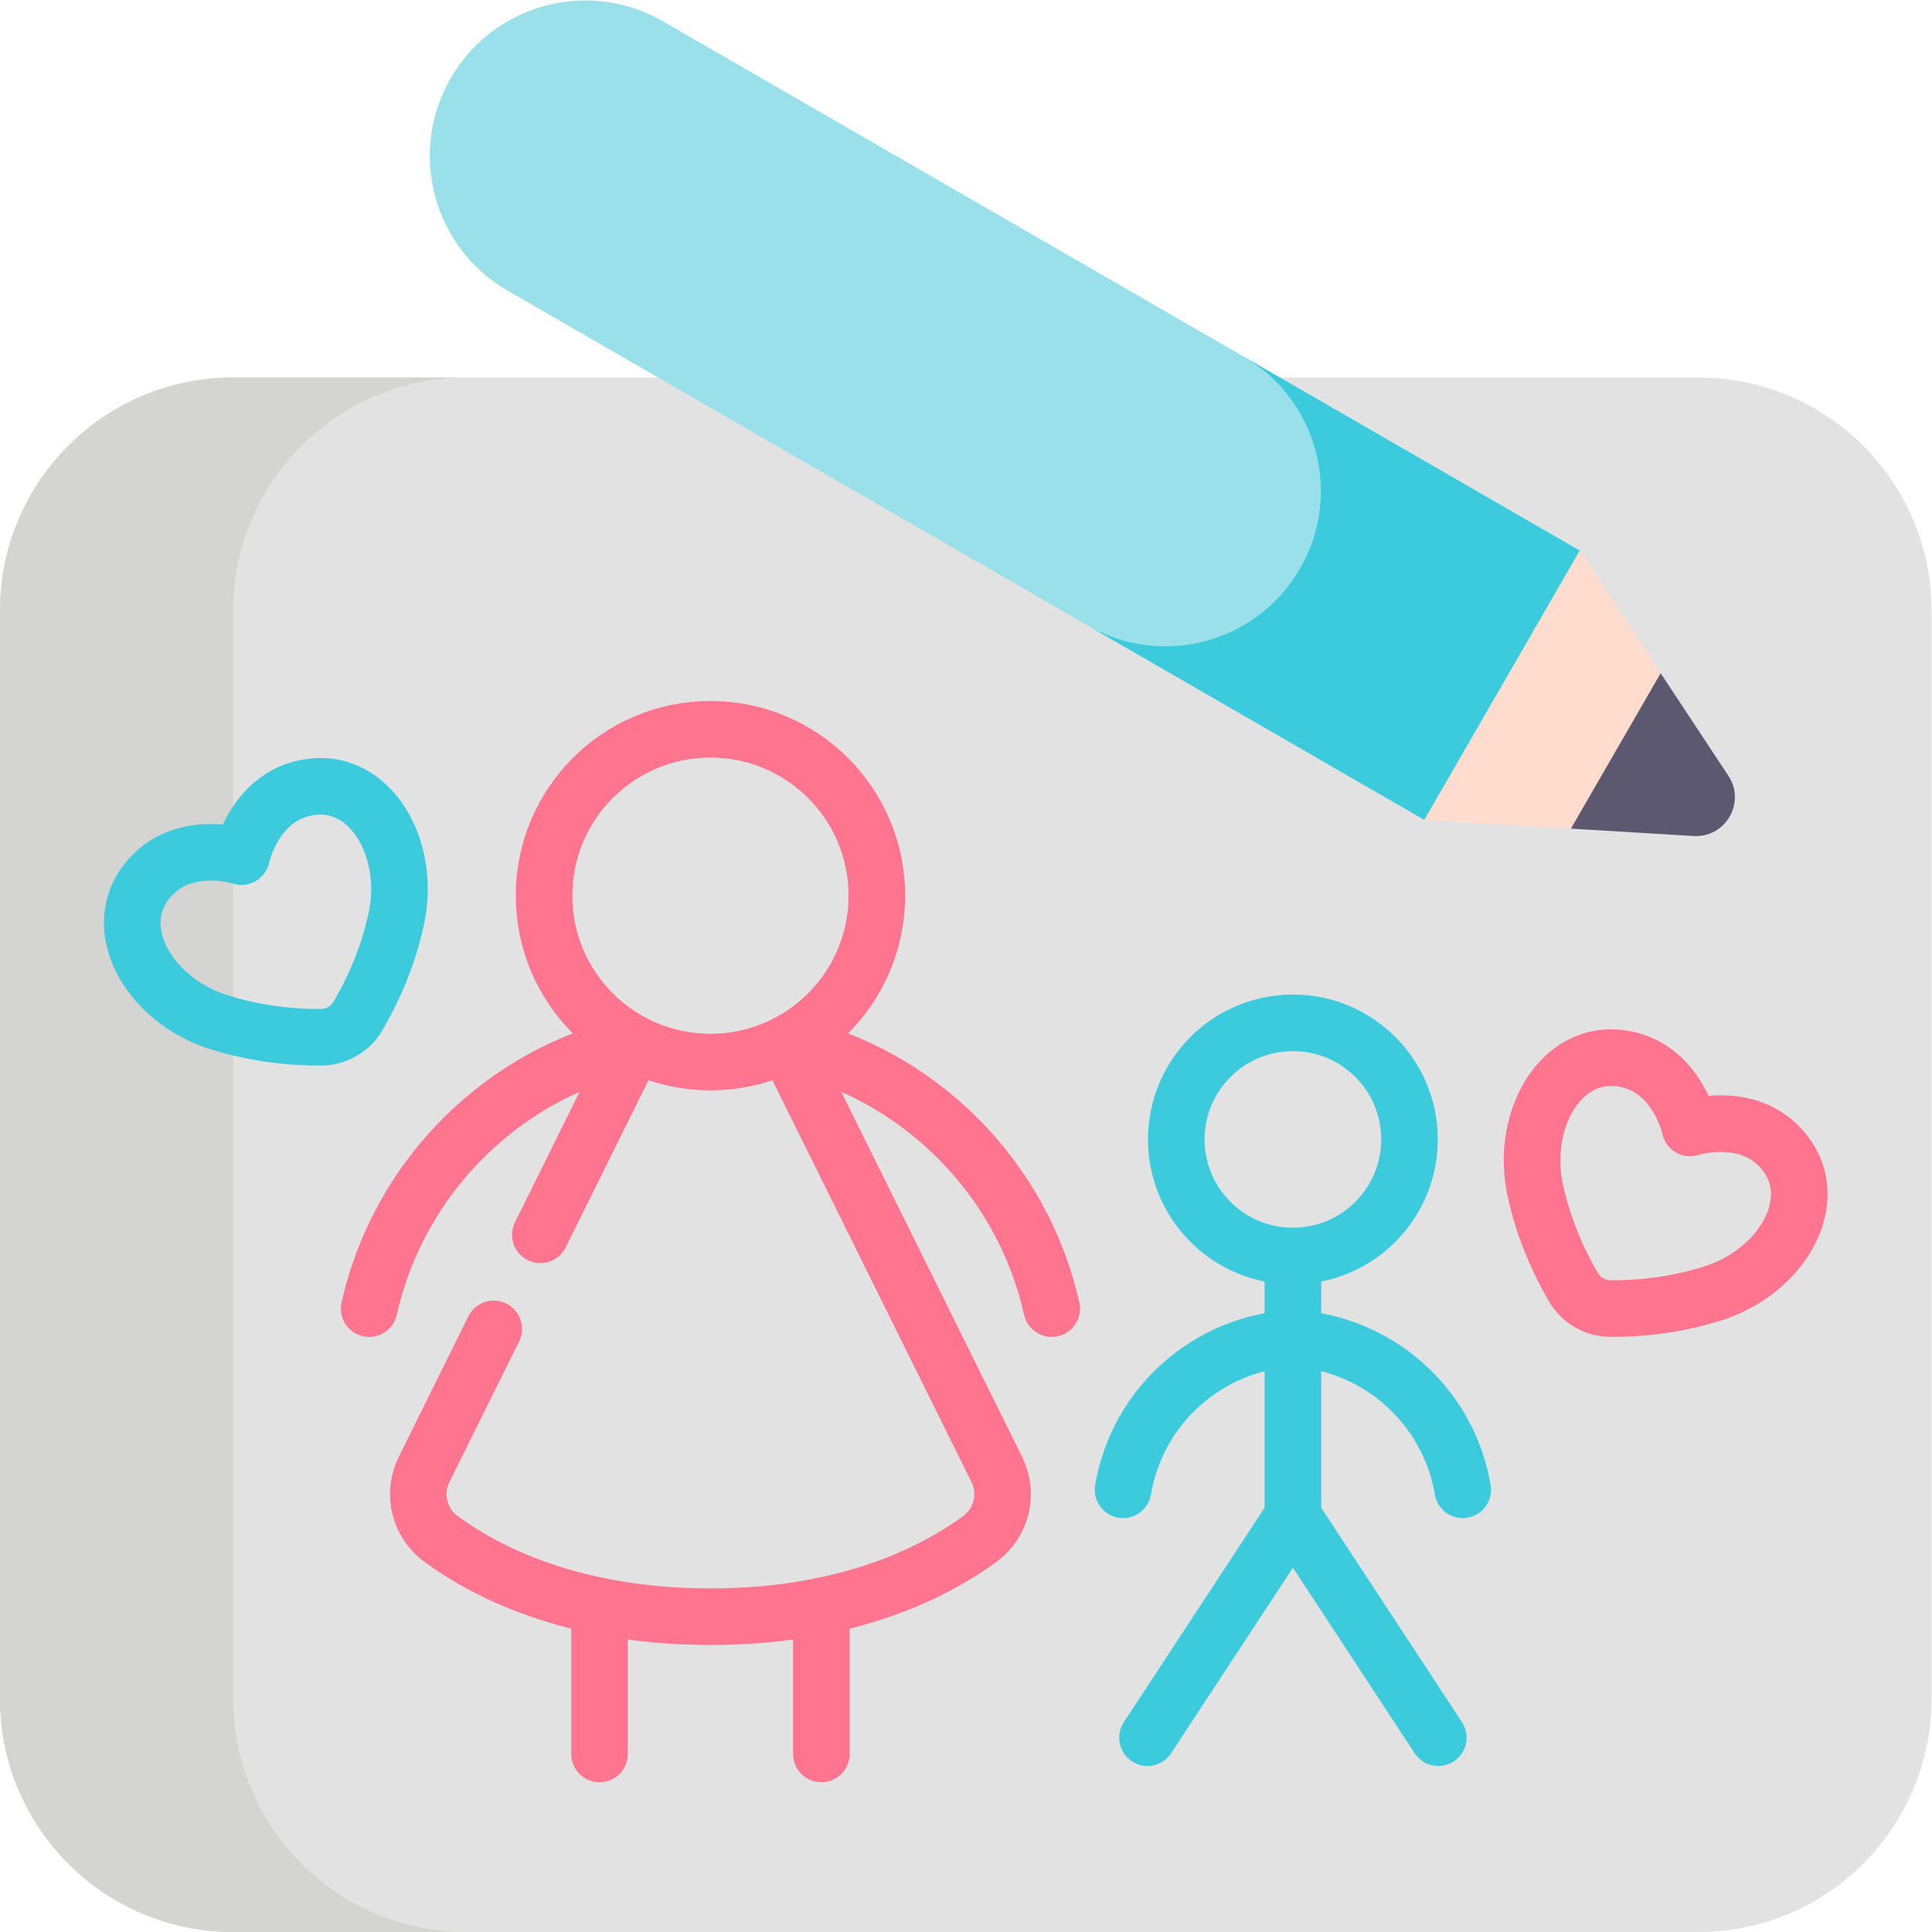 <svg version="1.1" id="svg4776" xml:space="preserve" width="682.667" height="682.667" xmlns="http://www.w3.org/2000/svg"><defs id="defs4780"><clipPath clipPathUnits="userSpaceOnUse" id="clipPath4790"><path d="M0 512h512V0H0Z" id="path4788"/></clipPath></defs><g id="g4782" transform="matrix(1.333 0 0 -1.333 0 682.667)"><g id="g4784"><g id="g4786" clip-path="url('#clipPath4790')"><g id="g4792" transform="translate(61.811 412.072)"><path d="M0 0h388.378c34.137 0 61.811-27.674 61.811-61.811v-288.451c0-34.136-27.674-61.81-61.811-61.81H0c-34.137 0-61.811 27.674-61.811 61.81v288.451C-61.811-27.674-34.137 0 0 0" style="fill:#e2e2e2;fill-opacity:1;fill-rule:nonzero;stroke:none" id="path4794"/></g><g id="g4796" transform="translate(61.811 61.81)"><path d="M0 0v288.451c0 34.137 27.673 61.811 61.811 61.811H0c-34.137 0-61.811-27.674-61.811-61.811V0c0-34.137 27.674-61.811 61.811-61.811h61.811C27.673-61.811 0-34.137 0 0" style="fill:#d4d4d2;fill-opacity:1;fill-rule:nonzero;stroke:none" id="path4798"/></g><g id="g4800" transform="translate(418.738 366.182)"><path d="m0 0-47.369-20.233 6.161-51.14 38.883-2.334 20.815 15.45 2.972 25.751z" style="fill:#ffdcce;fill-opacity:1;fill-rule:nonzero;stroke:none" id="path4802"/></g><g id="g4804" transform="translate(458.155 306.482)"><path d="m0 0-17.955 27.193-23.787-41.201 32.527-1.952C-.74-16.469 4.677-7.085 0 0" style="fill:#5c586f;fill-opacity:1;fill-rule:nonzero;stroke:none" id="path4806"/></g><g id="g4808" transform="translate(418.738 366.182)"><path d="m0 0-41.207-71.373-242.991 140.291c-19.709 11.379-26.462 36.581-15.083 56.29h.001c11.379 19.709 36.58 26.462 56.29 15.083z" style="fill:#9ae0eb;fill-opacity:1;fill-rule:nonzero;stroke:none" id="path4810"/></g><g id="g4812" transform="translate(344.604 361.4)"><path d="M0 0c-11.379-19.709-36.581-26.462-56.29-15.082l89.217-51.51L74.134 4.781l-89.217 51.51C4.626 44.911 11.379 19.71 0 0" style="fill:#3ccadd;fill-opacity:1;fill-rule:nonzero;stroke:none" id="path4814"/></g><g id="g4816" transform="translate(167.856 235.3)"><path d="M0 0c-34.798-7.84-62.188-35.246-70.001-70.055" style="fill:none;stroke:#ff748f;stroke-width:15px;stroke-linecap:round;stroke-linejoin:round;stroke-miterlimit:10;stroke-dasharray:none;stroke-opacity:1" id="path4818"/></g><g id="g4820" transform="translate(278.787 165.246)"><path d="M0 0c-7.814 34.809-35.203 62.215-70 70.055" style="fill:none;stroke:#ff748f;stroke-width:15px;stroke-linecap:round;stroke-linejoin:round;stroke-miterlimit:10;stroke-dasharray:none;stroke-opacity:1" id="path4822"/></g><g id="g4824" transform="translate(387.742 117.213)"><path d="M0 0c-3.861 22.694-22.963 38.98-45.025 40.152" style="fill:none;stroke:#3ccadd;stroke-width:15px;stroke-linecap:round;stroke-linejoin:round;stroke-miterlimit:10;stroke-dasharray:none;stroke-opacity:1" id="path4826"/></g><g id="g4828" transform="translate(297.691 117.213)"><path d="M0 0c3.862 22.694 22.963 38.98 45.025 40.152" style="fill:none;stroke:#3ccadd;stroke-width:15px;stroke-linecap:round;stroke-linejoin:round;stroke-miterlimit:10;stroke-dasharray:none;stroke-opacity:1" id="path4830"/></g><g id="g4832" transform="translate(130.877 159.873)"><path d="m0 0-18.469-37.279c-3.161-6.38-1.311-14.118 4.421-18.342 11.638-8.574 34.594-20.67 71.492-20.67s59.854 12.096 71.493 20.67c5.731 4.224 7.581 11.962 4.42 18.342L77.559 75.347" style="fill:none;stroke:#ff748f;stroke-width:15px;stroke-linecap:round;stroke-linejoin:round;stroke-miterlimit:10;stroke-dasharray:none;stroke-opacity:1" id="path4834"/></g><g id="g4836" transform="translate(168.288 235.384)"><path d="m0 0-25.06-50.582" style="fill:none;stroke:#ff748f;stroke-width:15px;stroke-linecap:round;stroke-linejoin:round;stroke-miterlimit:10;stroke-dasharray:none;stroke-opacity:1" id="path4838"/></g><g id="g4840" transform="translate(232.427 274.707)"><path d="M0 0c0-24.358-19.747-44.105-44.106-44.105S-88.211-24.358-88.211 0c0 24.359 19.746 44.106 44.105 44.106C-19.747 44.106 0 24.359 0 0Z" style="fill:none;stroke:#ff748f;stroke-width:15px;stroke-linecap:round;stroke-linejoin:round;stroke-miterlimit:10;stroke-dasharray:none;stroke-opacity:1" id="path4842"/></g><g id="g4844" transform="translate(373.622 210.093)"><path d="M0 0c0-17.068-13.837-30.905-30.905-30.905-17.069 0-30.906 13.837-30.906 30.905 0 17.069 13.837 30.906 30.906 30.906C-13.837 30.906 0 17.069 0 0Z" style="fill:none;stroke:#3ccadd;stroke-width:15px;stroke-linecap:round;stroke-linejoin:round;stroke-miterlimit:10;stroke-dasharray:none;stroke-opacity:1" id="path4846"/></g><g id="g4848" transform="translate(158.917 86.415)"><path d="M0 0v-39.221" style="fill:none;stroke:#ff748f;stroke-width:15px;stroke-linecap:round;stroke-linejoin:round;stroke-miterlimit:10;stroke-dasharray:none;stroke-opacity:1" id="path4850"/></g><g id="g4852" transform="translate(217.725 86.415)"><path d="M0 0v-39.221" style="fill:none;stroke:#ff748f;stroke-width:15px;stroke-linecap:round;stroke-linejoin:round;stroke-miterlimit:10;stroke-dasharray:none;stroke-opacity:1" id="path4854"/></g><g id="g4856" transform="translate(381.257 51.509)"><path d="m0 0-38.54 58.721L-77.08 0" style="fill:none;stroke:#3ccadd;stroke-width:15px;stroke-linecap:round;stroke-linejoin:round;stroke-miterlimit:10;stroke-dasharray:none;stroke-opacity:1" id="path4858"/></g><g id="g4860" transform="translate(342.717 179.188)"><path d="M0 0v-68.958" style="fill:none;stroke:#3ccadd;stroke-width:15px;stroke-linecap:round;stroke-linejoin:round;stroke-miterlimit:10;stroke-dasharray:none;stroke-opacity:1" id="path4862"/></g><g id="g4864" transform="translate(83.017 303.589)"><path d="M0 0c-15.479-1.638-19.016-18.54-19.016-18.54s-16.406 5.388-25.564-7.198c-9.157-12.587 1.342-30.771 19.29-36.572 11.059-3.574 21.285-4.165 27.507-4.091a11.312 11.312 0 0 1 9.6 5.543c3.174 5.351 7.776 14.503 10.21 25.867C25.978-16.547 15.479 1.637 0 0Z" style="fill:none;stroke:#3ccadd;stroke-width:15px;stroke-linecap:round;stroke-linejoin:round;stroke-miterlimit:10;stroke-dasharray:none;stroke-opacity:1" id="path4866"/></g><g id="g4868" transform="translate(473.563 205.935)"><path d="M0 0c-9.157 12.587-25.564 7.199-25.564 7.199s-3.538 16.903-19.016 18.539C-60.06 27.375-70.558 9.191-66.607-9.253c2.434-11.363 7.036-20.516 10.211-25.867a11.309 11.309 0 0 1 9.599-5.542c6.222-.073 16.448.516 27.507 4.091C-1.342-30.771 9.157-12.586 0 0Z" style="fill:none;stroke:#ff748f;stroke-width:15px;stroke-linecap:round;stroke-linejoin:round;stroke-miterlimit:10;stroke-dasharray:none;stroke-opacity:1" id="path4870"/></g></g></g></g></svg>